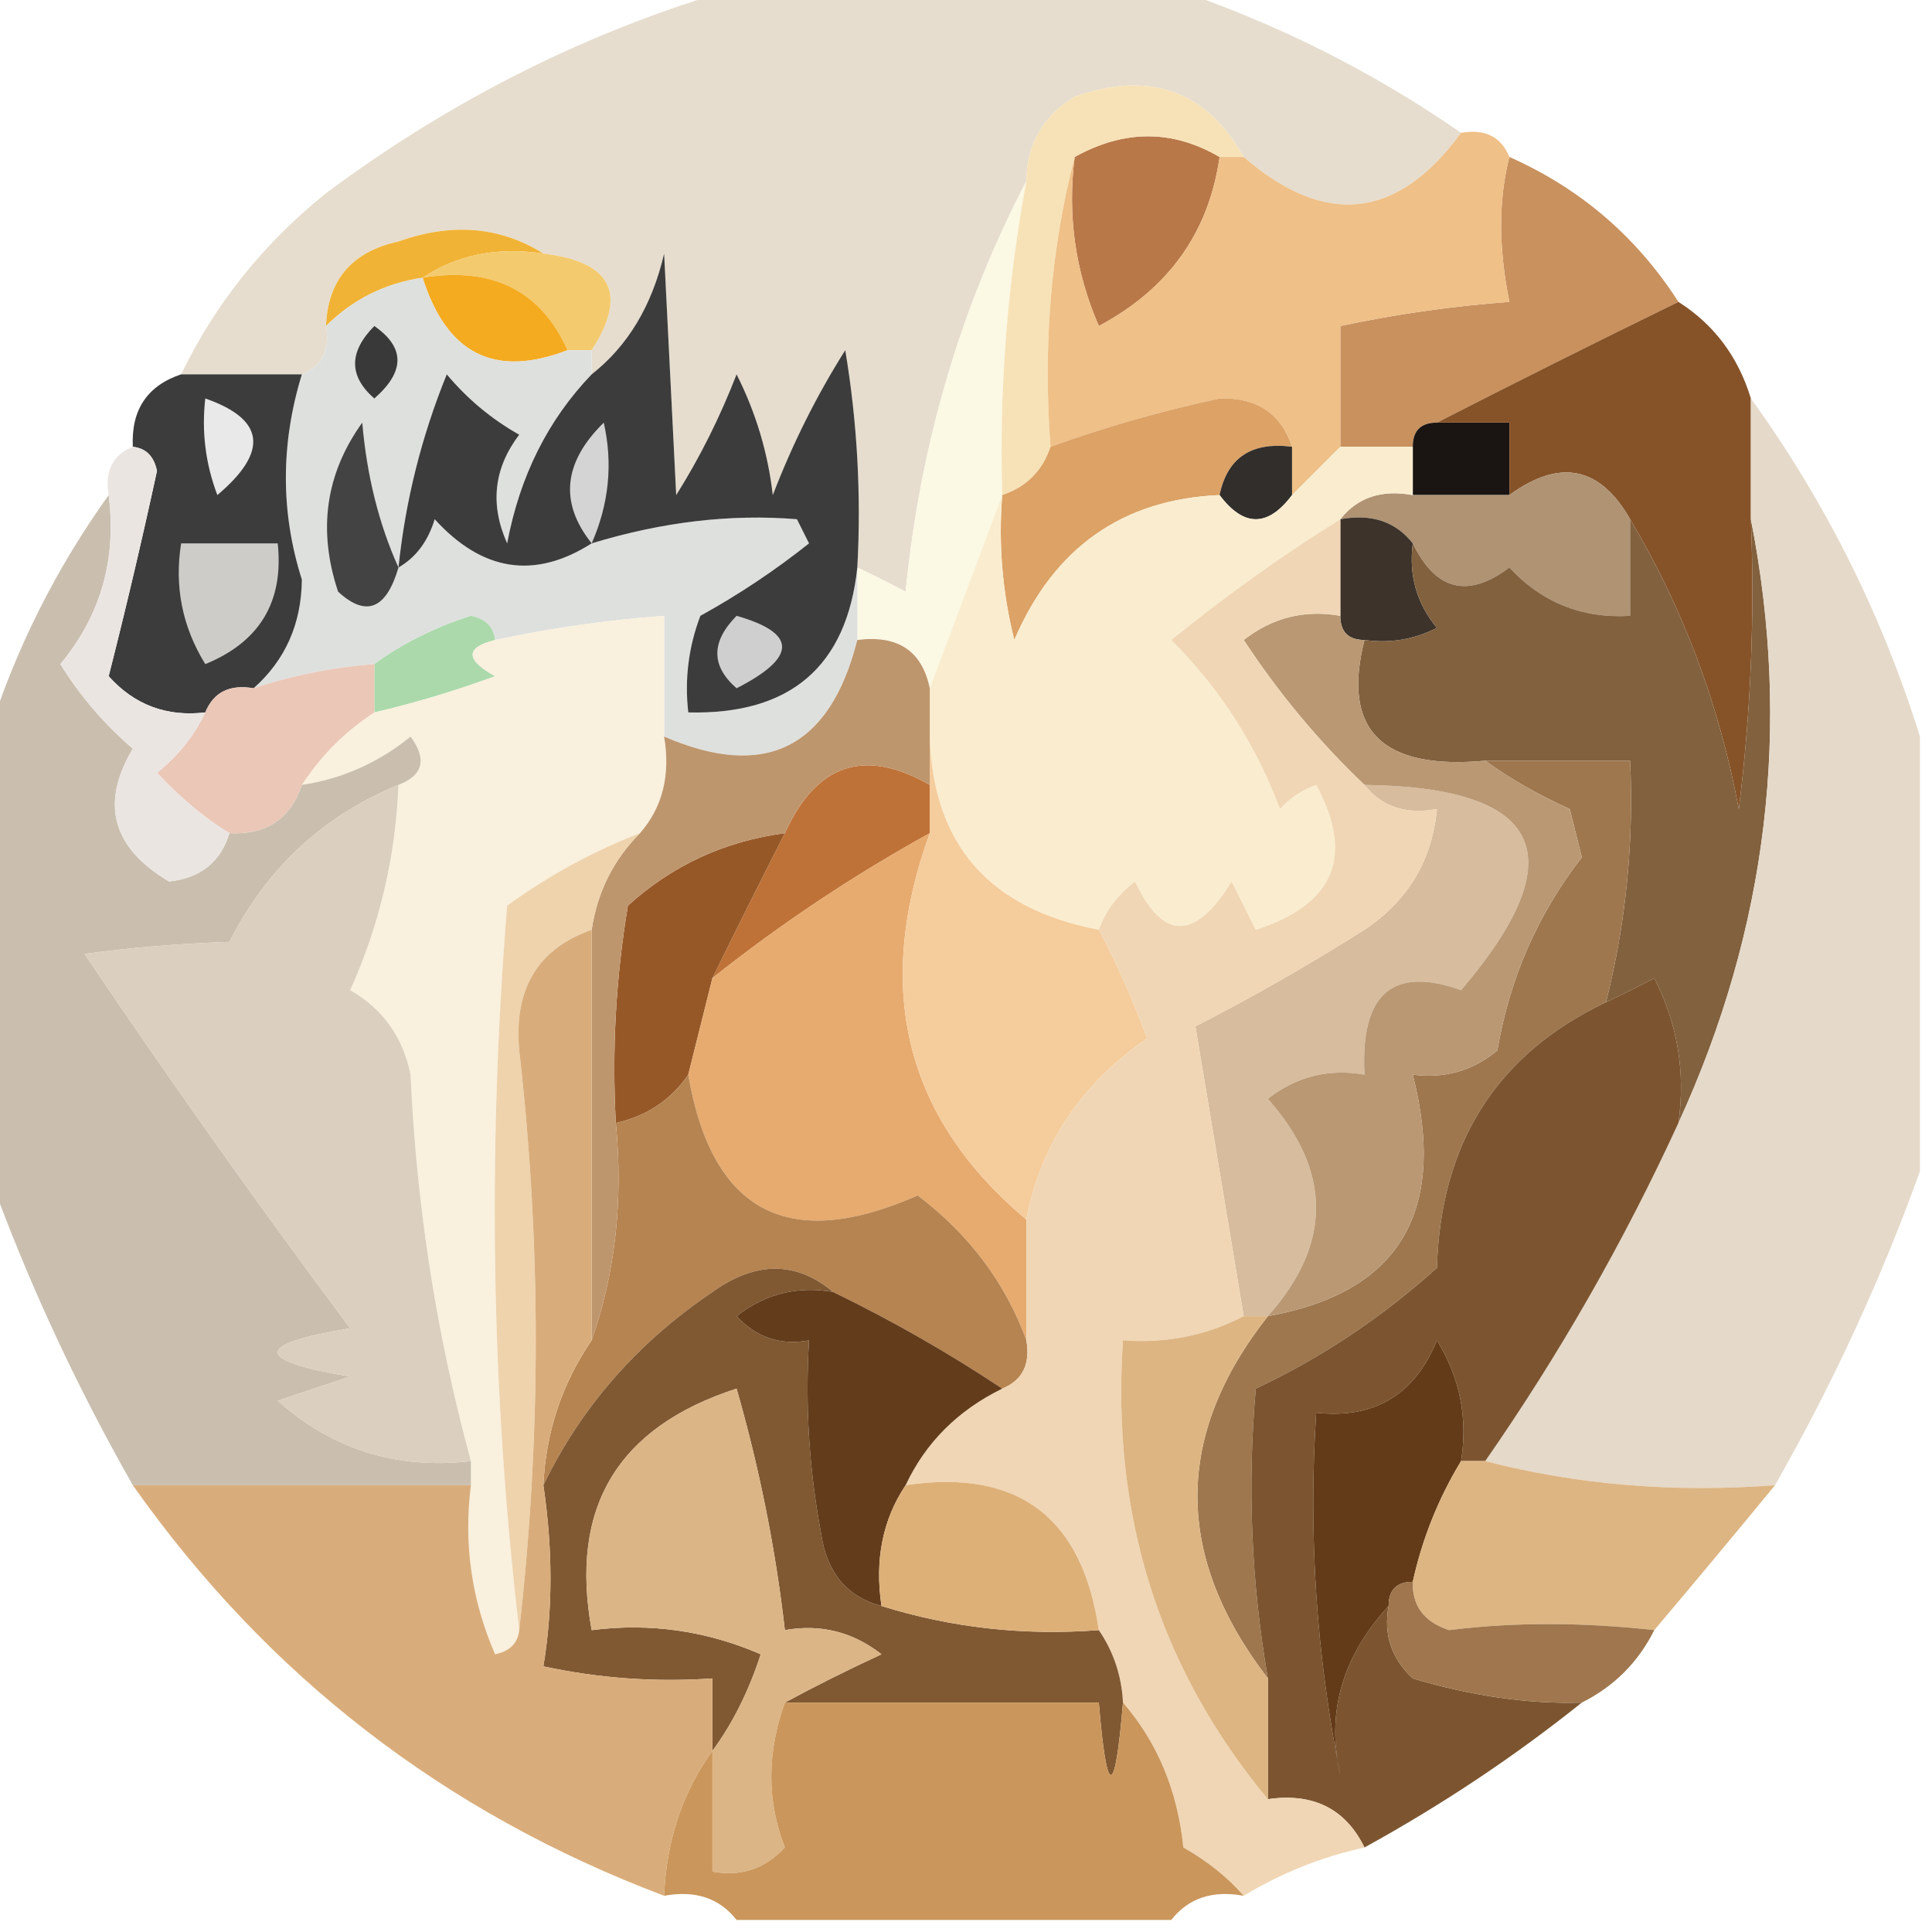 <?xml version="1.0" encoding="UTF-8"?>
<!DOCTYPE svg PUBLIC "-//W3C//DTD SVG 1.1//EN" "http://www.w3.org/Graphics/SVG/1.1/DTD/svg11.dtd">
<svg xmlns="http://www.w3.org/2000/svg" version="1.1" width="80px" height="80px" style="shape-rendering:geometricPrecision; text-rendering:geometricPrecision; image-rendering:optimizeQuality; fill-rule:evenodd; clip-rule:evenodd" xmlns:xlink="http://www.w3.org/1999/xlink">
<g><path style="opacity:0.969" fill="#e6dccd" d="M 30.5,-0.5 C 36.5,-0.5 42.5,-0.5 48.5,-0.5C 52.786,0.929 56.786,2.929 60.5,5.5C 57.877,9.09 54.877,9.424 51.5,6.5C 49.947,3.746 47.614,2.913 44.5,4C 43.177,4.816 42.511,5.983 42.5,7.5C 39.77,12.734 38.103,18.401 37.5,24.5C 36.816,24.137 36.15,23.804 35.5,23.5C 35.665,20.482 35.498,17.482 35,14.5C 33.815,16.377 32.815,18.377 32,20.5C 31.798,18.744 31.298,17.078 30.5,15.5C 29.813,17.274 28.98,18.941 28,20.5C 27.825,17.05 27.658,13.717 27.5,10.5C 26.999,12.655 25.999,14.322 24.5,15.5C 24.5,15.167 24.5,14.833 24.5,14.5C 26.002,12.171 25.336,10.837 22.5,10.5C 20.712,9.378 18.712,9.211 16.5,10C 14.574,10.422 13.574,11.589 13.5,13.5C 13.672,14.492 13.338,15.158 12.5,15.5C 10.833,15.5 9.167,15.5 7.5,15.5C 8.906,12.586 10.906,10.086 13.5,8C 18.731,4.102 24.398,1.269 30.5,-0.5 Z"/></g>
<g><path style="opacity:1" fill="#b97848" d="M 50.5,6.5 C 50.057,9.624 48.391,11.957 45.5,13.5C 44.526,11.257 44.192,8.924 44.5,6.5C 46.549,5.359 48.549,5.359 50.5,6.5 Z"/></g>
<g><path style="opacity:1" fill="#f1b336" d="M 22.5,10.5 C 20.585,10.216 18.919,10.549 17.5,11.5C 15.938,11.733 14.605,12.399 13.5,13.5C 13.574,11.589 14.574,10.422 16.5,10C 18.712,9.211 20.712,9.378 22.5,10.5 Z"/></g>
<g><path style="opacity:1" fill="#f3ca6e" d="M 17.5,11.5 C 18.919,10.549 20.585,10.216 22.5,10.5C 25.336,10.837 26.002,12.171 24.5,14.5C 24.167,14.5 23.833,14.5 23.5,14.5C 22.393,12.031 20.393,11.031 17.5,11.5 Z"/></g>
<g><path style="opacity:1" fill="#f4ab20" d="M 17.5,11.5 C 20.393,11.031 22.393,12.031 23.5,14.5C 20.495,15.665 18.495,14.665 17.5,11.5 Z"/></g>
<g><path style="opacity:1" fill="#fbf8e4" d="M 42.5,7.5 C 41.705,11.785 41.372,16.119 41.5,20.5C 40.5,23.167 39.5,25.833 38.5,28.5C 38.179,26.952 37.179,26.285 35.5,26.5C 35.5,25.5 35.5,24.5 35.5,23.5C 36.15,23.804 36.816,24.137 37.5,24.5C 38.103,18.401 39.77,12.734 42.5,7.5 Z"/></g>
<g><path style="opacity:1" fill="#c8915e" d="M 62.5,6.5 C 65.432,7.8 67.766,9.8 69.5,12.5C 66.092,14.164 62.758,15.831 59.5,17.5C 58.833,17.5 58.5,17.833 58.5,18.5C 57.5,18.5 56.5,18.5 55.5,18.5C 55.5,16.833 55.5,15.167 55.5,13.5C 57.806,13.007 60.139,12.674 62.5,12.5C 62.046,10.259 62.046,8.259 62.5,6.5 Z"/></g>
<g><path style="opacity:1" fill="#f7e2b7" d="M 51.5,6.5 C 51.167,6.5 50.833,6.5 50.5,6.5C 48.549,5.359 46.549,5.359 44.5,6.5C 43.517,10.298 43.183,14.298 43.5,18.5C 43.167,19.5 42.5,20.167 41.5,20.5C 41.372,16.119 41.705,11.785 42.5,7.5C 42.511,5.983 43.177,4.816 44.5,4C 47.614,2.913 49.947,3.746 51.5,6.5 Z"/></g>
<g><path style="opacity:1" fill="#dee0de" d="M 17.5,11.5 C 18.495,14.665 20.495,15.665 23.5,14.5C 23.833,14.5 24.167,14.5 24.5,14.5C 24.5,14.833 24.5,15.167 24.5,15.5C 22.689,17.385 21.522,19.719 21,22.5C 20.28,20.888 20.446,19.388 21.5,18C 20.354,17.355 19.354,16.522 18.5,15.5C 17.451,18.079 16.785,20.746 16.5,23.5C 17.222,23.082 17.722,22.416 18,21.5C 19.971,23.668 22.137,24.002 24.5,22.5C 27.424,21.608 30.258,21.275 33,21.5C 33.167,21.833 33.333,22.167 33.5,22.5C 32.086,23.624 30.586,24.624 29,25.5C 28.51,26.793 28.343,28.127 28.5,29.5C 32.727,29.601 35.06,27.601 35.5,23.5C 35.5,24.5 35.5,25.5 35.5,26.5C 34.363,30.98 31.697,32.314 27.5,30.5C 27.5,28.833 27.5,27.167 27.5,25.5C 25.139,25.674 22.806,26.007 20.5,26.5C 20.44,25.957 20.107,25.624 19.5,25.5C 17.974,25.994 16.641,26.661 15.5,27.5C 13.784,27.629 12.117,27.962 10.5,28.5C 11.815,27.333 12.481,25.833 12.5,24C 11.617,21.217 11.617,18.384 12.5,15.5C 13.338,15.158 13.672,14.492 13.5,13.5C 14.605,12.399 15.938,11.733 17.5,11.5 Z"/></g>
<g><path style="opacity:1" fill="#393939" d="M 15.5,13.5 C 16.776,14.386 16.776,15.386 15.5,16.5C 14.438,15.575 14.438,14.575 15.5,13.5 Z"/></g>
<g><path style="opacity:1" fill="#efc087" d="M 60.5,5.5 C 61.492,5.328 62.158,5.662 62.5,6.5C 62.046,8.259 62.046,10.259 62.5,12.5C 60.139,12.674 57.806,13.007 55.5,13.5C 55.5,15.167 55.5,16.833 55.5,18.5C 54.833,19.167 54.167,19.833 53.5,20.5C 53.5,19.833 53.5,19.167 53.5,18.5C 53.038,17.12 52.038,16.453 50.5,16.5C 48.087,17.019 45.754,17.685 43.5,18.5C 43.183,14.298 43.517,10.298 44.5,6.5C 44.192,8.924 44.526,11.257 45.5,13.5C 48.391,11.957 50.057,9.624 50.5,6.5C 50.833,6.5 51.167,6.5 51.5,6.5C 54.877,9.424 57.877,9.09 60.5,5.5 Z"/></g>
<g><path style="opacity:1" fill="#dca266" d="M 53.5,18.5 C 51.821,18.285 50.821,18.952 50.5,20.5C 46.474,20.677 43.641,22.677 42,26.5C 41.505,24.527 41.338,22.527 41.5,20.5C 42.5,20.167 43.167,19.5 43.5,18.5C 45.754,17.685 48.087,17.019 50.5,16.5C 52.038,16.453 53.038,17.12 53.5,18.5 Z"/></g>
<g><path style="opacity:1" fill="#1a1512" d="M 59.5,17.5 C 60.5,17.5 61.5,17.5 62.5,17.5C 62.5,18.5 62.5,19.5 62.5,20.5C 61.167,20.5 59.833,20.5 58.5,20.5C 58.5,19.833 58.5,19.167 58.5,18.5C 58.5,17.833 58.833,17.5 59.5,17.5 Z"/></g>
<g><path style="opacity:1" fill="#865329" d="M 69.5,12.5 C 70.974,13.436 71.974,14.77 72.5,16.5C 72.5,18.167 72.5,19.833 72.5,21.5C 72.665,25.514 72.499,29.514 72,33.5C 71.183,29.158 69.683,25.158 67.5,21.5C 66.252,19.31 64.586,18.977 62.5,20.5C 62.5,19.5 62.5,18.5 62.5,17.5C 61.5,17.5 60.5,17.5 59.5,17.5C 62.758,15.831 66.092,14.164 69.5,12.5 Z"/></g>
<g><path style="opacity:1" fill="#322e2c" d="M 53.5,18.5 C 53.5,19.167 53.5,19.833 53.5,20.5C 52.5,21.833 51.5,21.833 50.5,20.5C 50.821,18.952 51.821,18.285 53.5,18.5 Z"/></g>
<g><path style="opacity:1" fill="#af9373" d="M 67.5,21.5 C 67.5,22.833 67.5,24.167 67.5,25.5C 65.516,25.617 63.85,24.95 62.5,23.5C 60.781,24.789 59.447,24.455 58.5,22.5C 57.791,21.596 56.791,21.263 55.5,21.5C 56.209,20.596 57.209,20.263 58.5,20.5C 59.833,20.5 61.167,20.5 62.5,20.5C 64.586,18.977 66.252,19.31 67.5,21.5 Z"/></g>
<g><path style="opacity:1" fill="#3c3c3c" d="M 7.5,15.5 C 9.167,15.5 10.833,15.5 12.5,15.5C 11.617,18.384 11.617,21.217 12.5,24C 12.481,25.833 11.815,27.333 10.5,28.5C 9.508,28.328 8.842,28.662 8.5,29.5C 6.897,29.688 5.563,29.188 4.5,28C 5.211,25.204 5.878,22.37 6.5,19.5C 6.376,18.893 6.043,18.56 5.5,18.5C 5.427,16.973 6.094,15.973 7.5,15.5 Z"/></g>
<g><path style="opacity:1" fill="#e9e9e9" d="M 8.5,16.5 C 10.97,17.36 11.137,18.694 9,20.5C 8.51,19.207 8.343,17.873 8.5,16.5 Z"/></g>
<g><path style="opacity:1" fill="#434343" d="M 16.5,23.5 C 15.992,25.233 15.159,25.566 14,24.5C 13.149,21.947 13.482,19.614 15,17.5C 15.191,19.708 15.691,21.708 16.5,23.5 Z"/></g>
<g><path style="opacity:1" fill="#3c3c3c" d="M 35.5,23.5 C 35.06,27.601 32.727,29.601 28.5,29.5C 28.343,28.127 28.51,26.793 29,25.5C 30.586,24.624 32.086,23.624 33.5,22.5C 33.333,22.167 33.167,21.833 33,21.5C 30.258,21.275 27.424,21.608 24.5,22.5C 22.137,24.002 19.971,23.668 18,21.5C 17.722,22.416 17.222,23.082 16.5,23.5C 16.785,20.746 17.451,18.079 18.5,15.5C 19.354,16.522 20.354,17.355 21.5,18C 20.446,19.388 20.28,20.888 21,22.5C 21.522,19.719 22.689,17.385 24.5,15.5C 25.999,14.322 26.999,12.655 27.5,10.5C 27.658,13.717 27.825,17.05 28,20.5C 28.98,18.941 29.813,17.274 30.5,15.5C 31.298,17.078 31.798,18.744 32,20.5C 32.815,18.377 33.815,16.377 35,14.5C 35.498,17.482 35.665,20.482 35.5,23.5 Z"/></g>
<g><path style="opacity:1" fill="#d4d4d4" d="M 24.5,22.5 C 23.156,20.815 23.323,19.148 25,17.5C 25.384,19.197 25.218,20.863 24.5,22.5 Z"/></g>
<g><path style="opacity:1" fill="#faedcf" d="M 55.5,18.5 C 56.5,18.5 57.5,18.5 58.5,18.5C 58.5,19.167 58.5,19.833 58.5,20.5C 57.209,20.263 56.209,20.596 55.5,21.5C 53.115,22.982 50.781,24.649 48.5,26.5C 50.499,28.494 51.999,30.827 53,33.5C 53.414,33.043 53.914,32.709 54.5,32.5C 56.092,35.446 55.258,37.446 52,38.5C 51.667,37.833 51.333,37.167 51,36.5C 49.488,38.957 48.154,38.957 47,36.5C 46.283,37.044 45.783,37.711 45.5,38.5C 40.965,37.639 38.632,34.972 38.5,30.5C 38.5,29.833 38.5,29.167 38.5,28.5C 39.5,25.833 40.5,23.167 41.5,20.5C 41.338,22.527 41.505,24.527 42,26.5C 43.641,22.677 46.474,20.677 50.5,20.5C 51.5,21.833 52.5,21.833 53.5,20.5C 54.167,19.833 54.833,19.167 55.5,18.5 Z"/></g>
<g><path style="opacity:1" fill="#cdccc9" d="M 7.5,22.5 C 8.833,22.5 10.167,22.5 11.5,22.5C 11.756,24.912 10.756,26.579 8.5,27.5C 7.548,25.955 7.215,24.288 7.5,22.5 Z"/></g>
<g><path style="opacity:1" fill="#cfcfcf" d="M 30.5,25.5 C 33.012,26.216 33.012,27.216 30.5,28.5C 29.438,27.575 29.438,26.575 30.5,25.5 Z"/></g>
<g><path style="opacity:1" fill="#3d332b" d="M 55.5,21.5 C 56.791,21.263 57.791,21.596 58.5,22.5C 58.33,23.822 58.663,24.989 59.5,26C 58.552,26.483 57.552,26.649 56.5,26.5C 55.833,26.5 55.5,26.167 55.5,25.5C 55.5,24.167 55.5,22.833 55.5,21.5 Z"/></g>
<g><path style="opacity:1" fill="#82613e" d="M 67.5,21.5 C 69.683,25.158 71.183,29.158 72,33.5C 72.499,29.514 72.665,25.514 72.5,21.5C 74.195,30.11 73.195,38.443 69.5,46.5C 69.799,44.396 69.466,42.396 68.5,40.5C 67.817,40.863 67.15,41.196 66.5,41.5C 67.324,38.236 67.658,34.902 67.5,31.5C 65.5,31.5 63.5,31.5 61.5,31.5C 57.218,31.893 55.551,30.226 56.5,26.5C 57.552,26.649 58.552,26.483 59.5,26C 58.663,24.989 58.33,23.822 58.5,22.5C 59.447,24.455 60.781,24.789 62.5,23.5C 63.85,24.95 65.516,25.617 67.5,25.5C 67.5,24.167 67.5,22.833 67.5,21.5 Z"/></g>
<g><path style="opacity:1" fill="#abd9ab" d="M 20.5,26.5 C 19.262,26.81 19.262,27.31 20.5,28C 18.846,28.608 17.179,29.108 15.5,29.5C 15.5,28.833 15.5,28.167 15.5,27.5C 16.641,26.661 17.974,25.994 19.5,25.5C 20.107,25.624 20.44,25.957 20.5,26.5 Z"/></g>
<g><path style="opacity:1" fill="#f9f0dd" d="M 27.5,30.5 C 27.768,32.099 27.434,33.432 26.5,34.5C 24.574,35.242 22.741,36.242 21,37.5C 20.175,47.675 20.342,57.675 21.5,67.5C 21.44,68.043 21.107,68.376 20.5,68.5C 19.526,66.257 19.192,63.924 19.5,61.5C 19.5,61.167 19.5,60.833 19.5,60.5C 18.077,55.284 17.244,49.951 17,44.5C 16.682,42.939 15.849,41.772 14.5,41C 15.713,38.313 16.38,35.48 16.5,32.5C 17.525,32.103 17.692,31.437 17,30.5C 15.67,31.582 14.17,32.249 12.5,32.5C 13.306,31.272 14.306,30.272 15.5,29.5C 17.179,29.108 18.846,28.608 20.5,28C 19.262,27.31 19.262,26.81 20.5,26.5C 22.806,26.007 25.139,25.674 27.5,25.5C 27.5,27.167 27.5,28.833 27.5,30.5 Z"/></g>
<g><path style="opacity:0.956" fill="#c8bcab" d="M 4.5,20.5 C 4.838,23.157 4.171,25.49 2.5,27.5C 3.313,28.814 4.313,29.98 5.5,31C 4.144,33.274 4.644,35.107 7,36.5C 8.301,36.361 9.134,35.695 9.5,34.5C 11.027,34.573 12.027,33.906 12.5,32.5C 14.17,32.249 15.67,31.582 17,30.5C 17.692,31.437 17.525,32.103 16.5,32.5C 13.383,33.782 11.05,35.949 9.5,39C 7.343,39.078 5.343,39.245 3.5,39.5C 7.044,44.755 10.71,49.921 14.5,55C 10.5,55.667 10.5,56.333 14.5,57C 13.5,57.333 12.5,57.667 11.5,58C 13.769,60.023 16.436,60.856 19.5,60.5C 19.5,60.833 19.5,61.167 19.5,61.5C 14.833,61.5 10.167,61.5 5.5,61.5C 3.102,57.286 1.102,52.953 -0.5,48.5C -0.5,42.5 -0.5,36.5 -0.5,30.5C 0.634,26.898 2.301,23.565 4.5,20.5 Z"/></g>
<g><path style="opacity:1" fill="#ebc7b7" d="M 15.5,27.5 C 15.5,28.167 15.5,28.833 15.5,29.5C 14.306,30.272 13.306,31.272 12.5,32.5C 12.027,33.906 11.027,34.573 9.5,34.5C 8.471,33.874 7.471,33.041 6.5,32C 7.381,31.292 8.047,30.458 8.5,29.5C 8.842,28.662 9.508,28.328 10.5,28.5C 12.117,27.962 13.784,27.629 15.5,27.5 Z"/></g>
<g><path style="opacity:1" fill="#ebe5e2" d="M 5.5,18.5 C 6.043,18.56 6.376,18.893 6.5,19.5C 5.878,22.37 5.211,25.204 4.5,28C 5.563,29.188 6.897,29.688 8.5,29.5C 8.047,30.458 7.381,31.292 6.5,32C 7.471,33.041 8.471,33.874 9.5,34.5C 9.134,35.695 8.301,36.361 7,36.5C 4.644,35.107 4.144,33.274 5.5,31C 4.313,29.98 3.313,28.814 2.5,27.5C 4.171,25.49 4.838,23.157 4.5,20.5C 4.328,19.508 4.662,18.842 5.5,18.5 Z"/></g>
<g><path style="opacity:0.988" fill="#e4d8c8" d="M 72.5,16.5 C 75.597,20.793 77.93,25.459 79.5,30.5C 79.5,36.5 79.5,42.5 79.5,48.5C 77.898,52.953 75.898,57.286 73.5,61.5C 69.298,61.817 65.298,61.483 61.5,60.5C 64.571,56.088 67.238,51.421 69.5,46.5C 73.195,38.443 74.195,30.11 72.5,21.5C 72.5,19.833 72.5,18.167 72.5,16.5 Z"/></g>
<g><path style="opacity:1" fill="#bf7237" d="M 38.5,32.5 C 38.5,33.167 38.5,33.833 38.5,34.5C 35.328,36.252 32.328,38.252 29.5,40.5C 30.471,38.517 31.471,36.517 32.5,34.5C 33.803,31.621 35.803,30.955 38.5,32.5 Z"/></g>
<g><path style="opacity:1" fill="#dbcfbf" d="M 16.5,32.5 C 16.38,35.48 15.713,38.313 14.5,41C 15.849,41.772 16.682,42.939 17,44.5C 17.244,49.951 18.077,55.284 19.5,60.5C 16.436,60.856 13.769,60.023 11.5,58C 12.5,57.667 13.5,57.333 14.5,57C 10.5,56.333 10.5,55.667 14.5,55C 10.71,49.921 7.044,44.755 3.5,39.5C 5.343,39.245 7.343,39.078 9.5,39C 11.05,35.949 13.383,33.782 16.5,32.5 Z"/></g>
<g><path style="opacity:1" fill="#d7bc9d" d="M 56.5,32.5 C 63.917,32.599 65.251,35.432 60.5,41C 57.659,39.988 56.326,41.155 56.5,44.5C 55.022,44.238 53.689,44.571 52.5,45.5C 55.16,48.509 55.16,51.509 52.5,54.5C 52.167,54.5 51.833,54.5 51.5,54.5C 50.833,50.5 50.167,46.5 49.5,42.5C 51.814,41.318 54.148,39.985 56.5,38.5C 58.297,37.305 59.297,35.638 59.5,33.5C 58.209,33.737 57.209,33.404 56.5,32.5 Z"/></g>
<g><path style="opacity:1" fill="#975828" d="M 32.5,34.5 C 31.471,36.517 30.471,38.517 29.5,40.5C 29.167,41.833 28.833,43.167 28.5,44.5C 27.778,45.551 26.778,46.218 25.5,46.5C 25.335,43.482 25.502,40.482 26,37.5C 27.843,35.829 30.009,34.829 32.5,34.5 Z"/></g>
<g><path style="opacity:1" fill="#e7ab6f" d="M 38.5,34.5 C 36.158,40.967 37.491,46.301 42.5,50.5C 42.5,52.167 42.5,53.833 42.5,55.5C 41.631,53.117 40.131,51.117 38,49.5C 32.641,51.868 29.475,50.201 28.5,44.5C 28.833,43.167 29.167,41.833 29.5,40.5C 32.328,38.252 35.328,36.252 38.5,34.5 Z"/></g>
<g><path style="opacity:1" fill="#9e774f" d="M 61.5,31.5 C 63.5,31.5 65.5,31.5 67.5,31.5C 67.658,34.902 67.324,38.236 66.5,41.5C 61.983,43.648 59.649,47.315 59.5,52.5C 57.219,54.553 54.719,56.219 52,57.5C 51.643,61.51 51.81,65.51 52.5,69.5C 48.611,64.438 48.611,59.438 52.5,54.5C 57.941,53.522 59.941,50.189 58.5,44.5C 59.822,44.67 60.989,44.337 62,43.5C 62.513,40.506 63.68,37.839 65.5,35.5C 65.333,34.833 65.167,34.167 65,33.5C 63.698,32.915 62.531,32.248 61.5,31.5 Z"/></g>
<g><path style="opacity:1" fill="#f5cc9c" d="M 38.5,30.5 C 38.632,34.972 40.965,37.639 45.5,38.5C 46.234,39.877 46.901,41.377 47.5,43C 44.758,44.886 43.091,47.386 42.5,50.5C 37.491,46.301 36.158,40.967 38.5,34.5C 38.5,33.833 38.5,33.167 38.5,32.5C 38.5,31.833 38.5,31.167 38.5,30.5 Z"/></g>
<g><path style="opacity:1" fill="#b99873" d="M 55.5,25.5 C 55.5,26.167 55.833,26.5 56.5,26.5C 55.551,30.226 57.218,31.893 61.5,31.5C 62.531,32.248 63.698,32.915 65,33.5C 65.167,34.167 65.333,34.833 65.5,35.5C 63.68,37.839 62.513,40.506 62,43.5C 60.989,44.337 59.822,44.67 58.5,44.5C 59.941,50.189 57.941,53.522 52.5,54.5C 55.16,51.509 55.16,48.509 52.5,45.5C 53.689,44.571 55.022,44.238 56.5,44.5C 56.326,41.155 57.659,39.988 60.5,41C 65.251,35.432 63.917,32.599 56.5,32.5C 54.622,30.715 52.956,28.715 51.5,26.5C 52.689,25.571 54.022,25.238 55.5,25.5 Z"/></g>
<g><path style="opacity:1" fill="#7c5530" d="M 69.5,46.5 C 67.238,51.421 64.571,56.088 61.5,60.5C 61.167,60.5 60.833,60.5 60.5,60.5C 60.785,58.712 60.452,57.045 59.5,55.5C 58.579,57.756 56.912,58.756 54.5,58.5C 54.172,63.544 54.506,68.544 55.5,73.5C 54.905,70.934 55.572,68.601 57.5,66.5C 57.281,67.675 57.614,68.675 58.5,69.5C 60.961,70.232 63.294,70.565 65.5,70.5C 62.709,72.735 59.709,74.735 56.5,76.5C 55.713,74.896 54.38,74.229 52.5,74.5C 52.5,72.833 52.5,71.167 52.5,69.5C 51.81,65.51 51.643,61.51 52,57.5C 54.719,56.219 57.219,54.553 59.5,52.5C 59.649,47.315 61.983,43.648 66.5,41.5C 67.15,41.196 67.817,40.863 68.5,40.5C 69.466,42.396 69.799,44.396 69.5,46.5 Z"/></g>
<g><path style="opacity:1" fill="#b68451" d="M 28.5,44.5 C 29.475,50.201 32.641,51.868 38,49.5C 40.131,51.117 41.631,53.117 42.5,55.5C 42.672,56.492 42.338,57.158 41.5,57.5C 39.279,56.021 36.946,54.688 34.5,53.5C 32.965,52.212 31.299,52.212 29.5,53.5C 26.398,55.595 24.065,58.262 22.5,61.5C 22.604,59.297 23.27,57.297 24.5,55.5C 25.477,52.713 25.81,49.713 25.5,46.5C 26.778,46.218 27.778,45.551 28.5,44.5 Z"/></g>
<g><path style="opacity:1" fill="#be966d" d="M 35.5,26.5 C 37.179,26.285 38.179,26.952 38.5,28.5C 38.5,29.167 38.5,29.833 38.5,30.5C 38.5,31.167 38.5,31.833 38.5,32.5C 35.803,30.955 33.803,31.621 32.5,34.5C 30.009,34.829 27.843,35.829 26,37.5C 25.502,40.482 25.335,43.482 25.5,46.5C 25.81,49.713 25.477,52.713 24.5,55.5C 24.5,49.833 24.5,44.167 24.5,38.5C 24.733,36.938 25.399,35.605 26.5,34.5C 27.434,33.432 27.768,32.099 27.5,30.5C 31.697,32.314 34.363,30.98 35.5,26.5 Z"/></g>
<g><path style="opacity:1" fill="#f0d6b4" d="M 55.5,21.5 C 55.5,22.833 55.5,24.167 55.5,25.5C 54.022,25.238 52.689,25.571 51.5,26.5C 52.956,28.715 54.622,30.715 56.5,32.5C 57.209,33.404 58.209,33.737 59.5,33.5C 59.297,35.638 58.297,37.305 56.5,38.5C 54.148,39.985 51.814,41.318 49.5,42.5C 50.167,46.5 50.833,50.5 51.5,54.5C 49.958,55.301 48.291,55.634 46.5,55.5C 46.005,62.757 48.005,69.09 52.5,74.5C 54.38,74.229 55.713,74.896 56.5,76.5C 54.716,76.892 53.05,77.559 51.5,78.5C 50.828,77.733 49.995,77.066 49,76.5C 48.76,74.148 47.926,72.148 46.5,70.5C 46.443,69.391 46.11,68.391 45.5,67.5C 44.813,62.809 42.147,60.809 37.5,61.5C 38.326,59.736 39.659,58.402 41.5,57.5C 42.338,57.158 42.672,56.492 42.5,55.5C 42.5,53.833 42.5,52.167 42.5,50.5C 43.091,47.386 44.758,44.886 47.5,43C 46.901,41.377 46.234,39.877 45.5,38.5C 45.783,37.711 46.283,37.044 47,36.5C 48.154,38.957 49.488,38.957 51,36.5C 51.333,37.167 51.667,37.833 52,38.5C 55.258,37.446 56.092,35.446 54.5,32.5C 53.914,32.709 53.414,33.043 53,33.5C 51.999,30.827 50.499,28.494 48.5,26.5C 50.781,24.649 53.115,22.982 55.5,21.5 Z"/></g>
<g><path style="opacity:1" fill="#eed3ad" d="M 26.5,34.5 C 25.399,35.605 24.733,36.938 24.5,38.5C 22.265,39.286 21.265,40.952 21.5,43.5C 22.412,51.485 22.412,59.485 21.5,67.5C 20.342,57.675 20.175,47.675 21,37.5C 22.741,36.242 24.574,35.242 26.5,34.5 Z"/></g>
<g><path style="opacity:1" fill="#805933" d="M 34.5,53.5 C 33.022,53.238 31.689,53.571 30.5,54.5C 31.325,55.386 32.325,55.719 33.5,55.5C 33.336,58.187 33.503,60.854 34,63.5C 34.236,65.119 35.069,66.119 36.5,66.5C 39.392,67.403 42.392,67.736 45.5,67.5C 46.11,68.391 46.443,69.391 46.5,70.5C 46.167,74.5 45.833,74.5 45.5,70.5C 41.167,70.5 36.833,70.5 32.5,70.5C 33.718,69.839 35.051,69.172 36.5,68.5C 35.311,67.571 33.978,67.238 32.5,67.5C 32.112,64.121 31.445,60.788 30.5,57.5C 25.572,59.092 23.572,62.425 24.5,67.5C 26.924,67.192 29.257,67.526 31.5,68.5C 31.006,70.025 30.339,71.359 29.5,72.5C 29.5,71.5 29.5,70.5 29.5,69.5C 27.143,69.663 24.81,69.497 22.5,69C 22.892,66.646 22.892,64.146 22.5,61.5C 24.065,58.262 26.398,55.595 29.5,53.5C 31.299,52.212 32.965,52.212 34.5,53.5 Z"/></g>
<g><path style="opacity:1" fill="#633c1b" d="M 34.5,53.5 C 36.946,54.688 39.279,56.021 41.5,57.5C 39.659,58.402 38.326,59.736 37.5,61.5C 36.549,62.919 36.215,64.585 36.5,66.5C 35.069,66.119 34.236,65.119 34,63.5C 33.503,60.854 33.336,58.187 33.5,55.5C 32.325,55.719 31.325,55.386 30.5,54.5C 31.689,53.571 33.022,53.238 34.5,53.5 Z"/></g>
<g><path style="opacity:1" fill="#ddb582" d="M 51.5,54.5 C 51.833,54.5 52.167,54.5 52.5,54.5C 48.611,59.438 48.611,64.438 52.5,69.5C 52.5,71.167 52.5,72.833 52.5,74.5C 48.005,69.09 46.005,62.757 46.5,55.5C 48.291,55.634 49.958,55.301 51.5,54.5 Z"/></g>
<g><path style="opacity:1" fill="#643b18" d="M 60.5,60.5 C 59.559,62.05 58.892,63.716 58.5,65.5C 57.833,65.5 57.5,65.833 57.5,66.5C 55.572,68.601 54.905,70.934 55.5,73.5C 54.506,68.544 54.172,63.544 54.5,58.5C 56.912,58.756 58.579,57.756 59.5,55.5C 60.452,57.045 60.785,58.712 60.5,60.5 Z"/></g>
<g><path style="opacity:1" fill="#ddb078" d="M 37.5,61.5 C 42.147,60.809 44.813,62.809 45.5,67.5C 42.392,67.736 39.392,67.403 36.5,66.5C 36.215,64.585 36.549,62.919 37.5,61.5 Z"/></g>
<g><path style="opacity:1" fill="#ddb582" d="M 60.5,60.5 C 60.833,60.5 61.167,60.5 61.5,60.5C 65.298,61.483 69.298,61.817 73.5,61.5C 71.823,63.54 70.156,65.54 68.5,67.5C 65.501,67.167 62.668,67.167 60,67.5C 58.97,67.164 58.47,66.497 58.5,65.5C 58.892,63.716 59.559,62.05 60.5,60.5 Z"/></g>
<g><path style="opacity:1" fill="#dcb586" d="M 32.5,70.5 C 31.752,72.584 31.752,74.584 32.5,76.5C 31.675,77.386 30.675,77.719 29.5,77.5C 29.5,75.833 29.5,74.167 29.5,72.5C 30.339,71.359 31.006,70.025 31.5,68.5C 29.257,67.526 26.924,67.192 24.5,67.5C 23.572,62.425 25.572,59.092 30.5,57.5C 31.445,60.788 32.112,64.121 32.5,67.5C 33.978,67.238 35.311,67.571 36.5,68.5C 35.051,69.172 33.718,69.839 32.5,70.5 Z"/></g>
<g><path style="opacity:1" fill="#9f764d" d="M 58.5,65.5 C 58.47,66.497 58.97,67.164 60,67.5C 62.668,67.167 65.501,67.167 68.5,67.5C 67.833,68.833 66.833,69.833 65.5,70.5C 63.294,70.565 60.961,70.232 58.5,69.5C 57.614,68.675 57.281,67.675 57.5,66.5C 57.5,65.833 57.833,65.5 58.5,65.5 Z"/></g>
<g><path style="opacity:1" fill="#d9ad7b" d="M 24.5,38.5 C 24.5,44.167 24.5,49.833 24.5,55.5C 23.27,57.297 22.604,59.297 22.5,61.5C 22.892,64.146 22.892,66.646 22.5,69C 24.81,69.497 27.143,69.663 29.5,69.5C 29.5,70.5 29.5,71.5 29.5,72.5C 28.262,74.214 27.595,76.214 27.5,78.5C 18.402,75.064 11.069,69.397 5.5,61.5C 10.167,61.5 14.833,61.5 19.5,61.5C 19.192,63.924 19.526,66.257 20.5,68.5C 21.107,68.376 21.44,68.043 21.5,67.5C 22.412,59.485 22.412,51.485 21.5,43.5C 21.265,40.952 22.265,39.286 24.5,38.5 Z"/></g>
<g><path style="opacity:1" fill="#ca965b" d="M 32.5,70.5 C 36.833,70.5 41.167,70.5 45.5,70.5C 45.833,74.5 46.167,74.5 46.5,70.5C 47.926,72.148 48.76,74.148 49,76.5C 49.995,77.066 50.828,77.733 51.5,78.5C 50.209,78.263 49.209,78.596 48.5,79.5C 42.5,79.5 36.5,79.5 30.5,79.5C 29.791,78.596 28.791,78.263 27.5,78.5C 27.595,76.214 28.262,74.214 29.5,72.5C 29.5,74.167 29.5,75.833 29.5,77.5C 30.675,77.719 31.675,77.386 32.5,76.5C 31.752,74.584 31.752,72.584 32.5,70.5 Z"/></g>
</svg>
